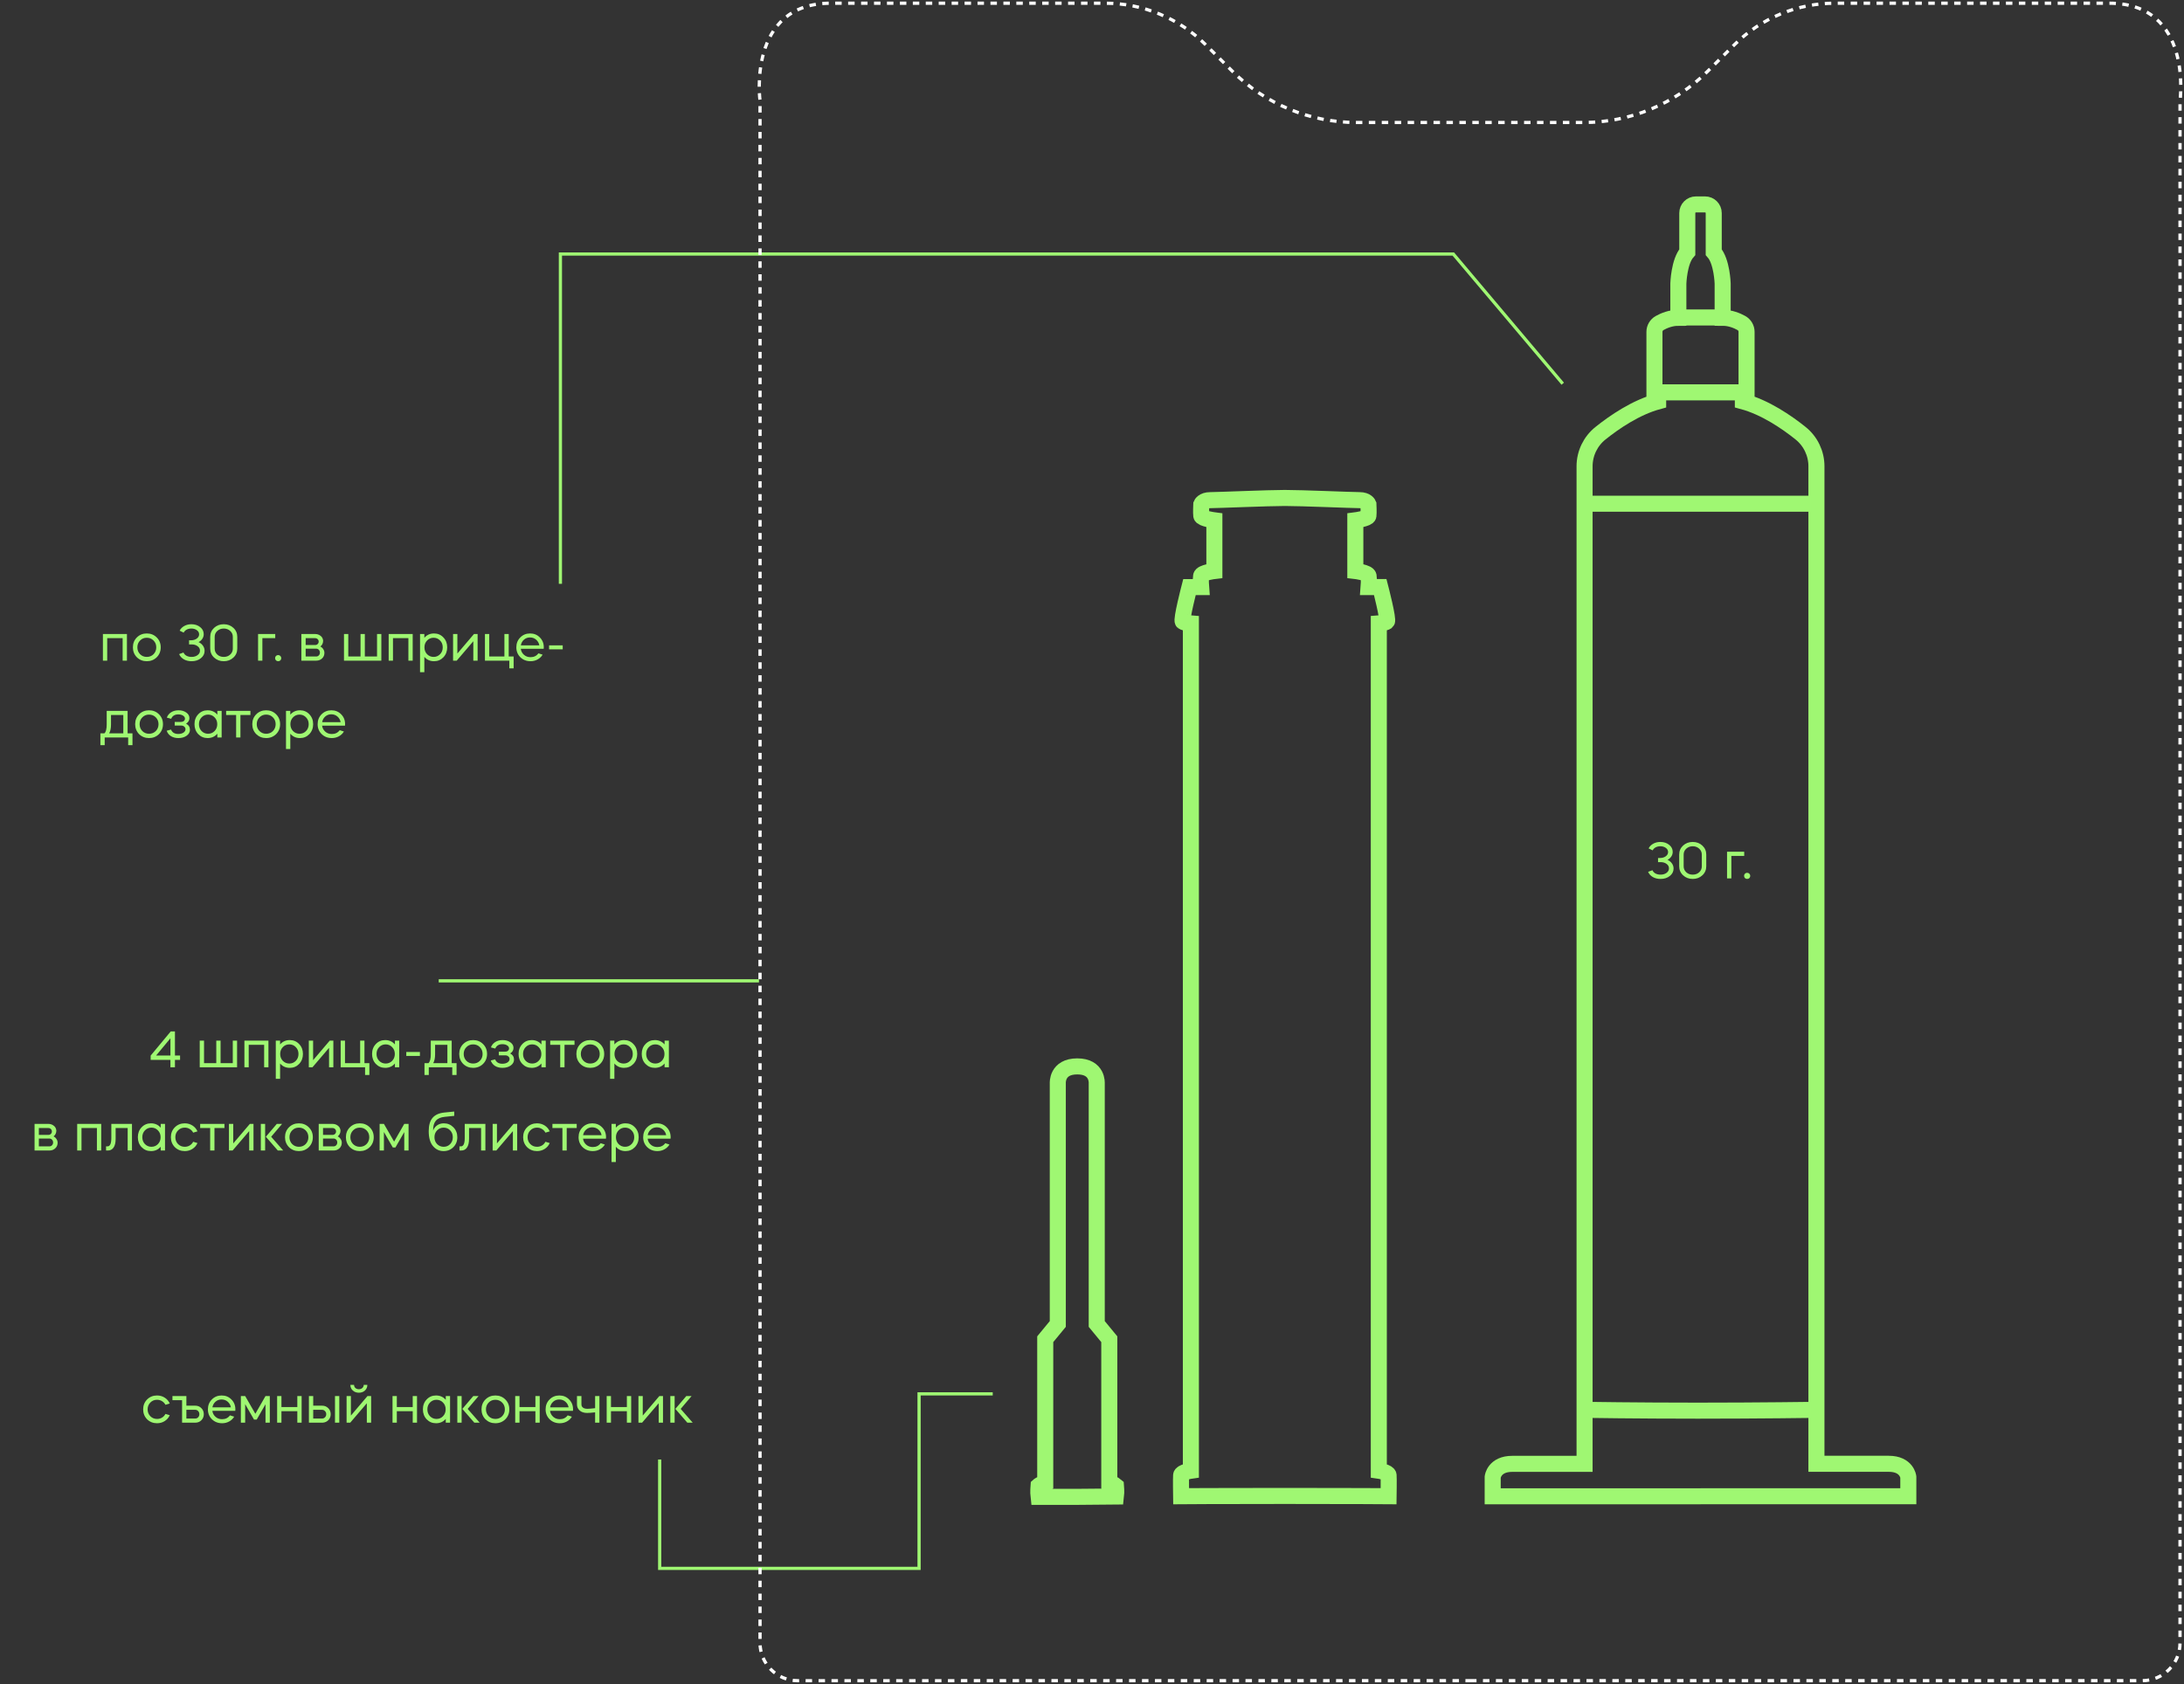 <svg width="682" height="526" viewBox="0 0 682 526" fill="none" xmlns="http://www.w3.org/2000/svg">
<rect x="0" y="0" width="682" height="526" fill="#333333" stroke="none"/>
<path d="M33.48 199.317V206.341H32.136V198.021H39.64V206.341H38.296V199.317H33.48ZM42.733 205.285C41.911 204.443 41.501 203.408 41.501 202.181C41.501 200.944 41.911 199.915 42.733 199.093C43.565 198.261 44.599 197.845 45.837 197.845C47.074 197.845 48.109 198.261 48.941 199.093C49.773 199.915 50.189 200.944 50.189 202.181C50.189 203.419 49.773 204.453 48.941 205.285C48.098 206.107 47.063 206.517 45.837 206.517C44.61 206.517 43.575 206.107 42.733 205.285ZM45.837 205.173C46.679 205.173 47.383 204.891 47.949 204.325C48.514 203.739 48.797 203.024 48.797 202.181C48.797 201.328 48.514 200.619 47.949 200.053C47.383 199.477 46.679 199.189 45.837 199.189C44.994 199.189 44.295 199.477 43.741 200.053C43.175 200.619 42.893 201.328 42.893 202.181C42.893 203.024 43.175 203.739 43.741 204.325C44.306 204.891 45.005 205.173 45.837 205.173ZM62.177 198.117C62.177 197.595 61.948 197.168 61.489 196.837C61.02 196.485 60.444 196.309 59.761 196.309C59.196 196.309 58.7 196.427 58.273 196.661C57.857 196.885 57.553 197.195 57.361 197.589L56.097 196.981C56.407 196.363 56.887 195.872 57.537 195.509C58.199 195.147 58.94 194.965 59.761 194.965C60.849 194.965 61.767 195.264 62.513 195.861C63.249 196.448 63.617 197.184 63.617 198.069C63.617 198.592 63.473 199.072 63.185 199.509C62.897 199.947 62.503 200.293 62.001 200.549C62.588 200.816 63.047 201.189 63.377 201.669C63.719 202.149 63.889 202.683 63.889 203.269C63.889 204.197 63.5 204.971 62.721 205.589C61.943 206.208 60.977 206.517 59.825 206.517C58.908 206.517 58.103 206.32 57.409 205.925C56.716 205.52 56.225 204.976 55.937 204.293L57.297 203.797C57.468 204.213 57.777 204.549 58.225 204.805C58.684 205.051 59.217 205.173 59.825 205.173C60.572 205.173 61.196 204.987 61.697 204.613C62.199 204.24 62.449 203.771 62.449 203.205C62.449 202.651 62.204 202.192 61.713 201.829C61.212 201.456 60.604 201.269 59.889 201.269H59.041V199.973H59.649C60.364 199.973 60.961 199.797 61.441 199.445C61.932 199.093 62.177 198.651 62.177 198.117ZM65.647 202.565V198.917C65.647 197.787 66.047 196.848 66.847 196.101C67.668 195.344 68.677 194.965 69.871 194.965C71.066 194.965 72.069 195.344 72.879 196.101C73.69 196.848 74.095 197.787 74.095 198.917V202.565C74.095 203.696 73.69 204.635 72.879 205.381C72.069 206.139 71.066 206.517 69.871 206.517C68.687 206.517 67.684 206.139 66.863 205.381C66.052 204.635 65.647 203.696 65.647 202.565ZM67.039 198.901V202.581C67.039 203.317 67.311 203.936 67.855 204.437C68.388 204.928 69.061 205.173 69.871 205.173C70.682 205.173 71.354 204.928 71.887 204.437C72.431 203.936 72.703 203.317 72.703 202.581V198.901C72.703 198.165 72.431 197.552 71.887 197.061C71.332 196.56 70.66 196.309 69.871 196.309C69.082 196.309 68.41 196.56 67.855 197.061C67.311 197.552 67.039 198.165 67.039 198.901ZM81.933 199.317V206.341H80.589V198.021H85.949V199.317H81.933ZM87.829 205.557C87.829 205.835 87.738 206.064 87.557 206.245C87.375 206.427 87.146 206.517 86.869 206.517C86.591 206.517 86.362 206.427 86.181 206.245C85.999 206.064 85.909 205.835 85.909 205.557C85.909 205.28 85.999 205.051 86.181 204.869C86.362 204.688 86.591 204.597 86.869 204.597C87.146 204.597 87.375 204.693 87.557 204.885C87.738 205.067 87.829 205.291 87.829 205.557ZM94.105 198.021H98.393C99.001 198.021 99.529 198.181 99.977 198.501C100.435 198.811 100.723 199.221 100.841 199.733C100.883 199.936 100.905 200.048 100.905 200.069C100.905 200.859 100.617 201.477 100.041 201.925C100.425 202.117 100.729 202.395 100.953 202.757C101.187 203.109 101.305 203.493 101.305 203.909C101.305 204.613 101.059 205.195 100.569 205.653C100.078 206.112 99.465 206.341 98.729 206.341H94.105V198.021ZM95.449 202.597V205.045H98.729C99.059 205.045 99.337 204.928 99.561 204.693C99.785 204.459 99.897 204.171 99.897 203.829C99.897 203.477 99.785 203.184 99.561 202.949C99.337 202.715 99.059 202.597 98.729 202.597H95.449ZM98.393 199.317H95.449V201.461H98.393C98.723 201.461 98.99 201.36 99.193 201.157C99.406 200.955 99.513 200.699 99.513 200.389C99.513 200.08 99.406 199.824 99.193 199.621C98.99 199.419 98.723 199.317 98.393 199.317ZM107.417 206.341V198.021H108.761V205.045H112.585V198.021H113.929V205.045H117.737V198.021H119.081V206.341H107.417ZM122.714 199.317V206.341H121.37V198.021H128.874V206.341H127.53V199.317H122.714ZM132.511 209.941H131.167V198.021H132.511V199.205C133.29 198.299 134.298 197.845 135.535 197.845C136.709 197.845 137.685 198.261 138.463 199.093C139.253 199.915 139.647 200.944 139.647 202.181C139.647 203.408 139.253 204.443 138.463 205.285C137.674 206.107 136.698 206.517 135.535 206.517C134.298 206.517 133.29 206.064 132.511 205.157V209.941ZM135.391 199.189C134.591 199.189 133.914 199.477 133.359 200.053C132.815 200.619 132.543 201.328 132.543 202.181C132.543 203.035 132.815 203.749 133.359 204.325C133.925 204.891 134.602 205.173 135.391 205.173C136.202 205.173 136.879 204.891 137.423 204.325C137.978 203.76 138.255 203.045 138.255 202.181C138.255 201.317 137.978 200.608 137.423 200.053C136.879 199.477 136.202 199.189 135.391 199.189ZM147.8 200.277L142.616 206.341H141.48V198.021H142.824V204.117L148.008 198.021H149.144V206.341H147.8V200.277ZM151.433 206.341V198.021H152.777V205.045H157.513V198.021H158.857V205.045H160.393V208.741H159.049V206.341H151.433ZM169.779 202.645H162.627C162.723 203.392 163.054 204.016 163.619 204.517C164.174 205.008 164.857 205.253 165.667 205.253C166.723 205.253 167.545 204.853 168.131 204.053L169.443 204.469C169.059 205.109 168.531 205.611 167.859 205.973C167.198 206.336 166.467 206.517 165.667 206.517C164.409 206.517 163.353 206.107 162.499 205.285C161.657 204.453 161.235 203.419 161.235 202.181C161.235 200.944 161.646 199.915 162.467 199.093C163.289 198.261 164.307 197.845 165.523 197.845C166.75 197.845 167.769 198.261 168.579 199.093C169.401 199.915 169.811 200.944 169.811 202.181C169.811 202.213 169.801 202.368 169.779 202.645ZM162.643 201.557H168.419C168.291 200.843 167.955 200.251 167.411 199.781C166.878 199.323 166.238 199.093 165.491 199.093C164.766 199.093 164.142 199.323 163.619 199.781C163.097 200.24 162.771 200.832 162.643 201.557ZM171.463 202.805V201.557H175.719V202.805H171.463ZM32.696 230.341V232.741H31.352V229.045H32.6C33.08 228.608 33.32 227.68 33.32 226.261V222.021H39.848V229.045H41.368V232.741H40.024V230.341H32.696ZM34.088 229.045H38.504V223.317H34.664V226.293C34.664 227.435 34.472 228.352 34.088 229.045ZM43.436 229.285C42.615 228.443 42.204 227.408 42.204 226.181C42.204 224.944 42.615 223.915 43.436 223.093C44.268 222.261 45.303 221.845 46.54 221.845C47.777 221.845 48.812 222.261 49.644 223.093C50.476 223.915 50.892 224.944 50.892 226.181C50.892 227.419 50.476 228.453 49.644 229.285C48.801 230.107 47.767 230.517 46.54 230.517C45.313 230.517 44.279 230.107 43.436 229.285ZM46.54 229.173C47.383 229.173 48.087 228.891 48.652 228.325C49.217 227.739 49.5 227.024 49.5 226.181C49.5 225.328 49.217 224.619 48.652 224.053C48.087 223.477 47.383 223.189 46.54 223.189C45.697 223.189 44.999 223.477 44.444 224.053C43.879 224.619 43.596 225.328 43.596 226.181C43.596 227.024 43.879 227.739 44.444 228.325C45.009 228.891 45.708 229.173 46.54 229.173ZM52.047 228.229L53.407 227.861C53.78 228.779 54.532 229.237 55.663 229.237C56.313 229.237 56.852 229.099 57.279 228.821C57.705 228.533 57.919 228.181 57.919 227.765C57.919 227.435 57.791 227.163 57.535 226.949C57.289 226.725 56.98 226.613 56.607 226.613H54.559V225.477H56.511C56.873 225.477 57.172 225.381 57.407 225.189C57.641 224.987 57.759 224.741 57.759 224.453C57.759 224.08 57.561 223.765 57.167 223.509C56.772 223.253 56.281 223.125 55.695 223.125C54.575 223.125 53.828 223.584 53.455 224.501L52.095 224.133C52.351 223.419 52.804 222.859 53.455 222.453C54.105 222.048 54.873 221.845 55.759 221.845C56.719 221.845 57.524 222.08 58.175 222.549C58.825 223.008 59.151 223.584 59.151 224.277C59.151 225.003 58.804 225.584 58.111 226.021C58.911 226.448 59.311 227.088 59.311 227.941C59.311 228.677 58.969 229.291 58.287 229.781C57.604 230.272 56.74 230.517 55.695 230.517C54.799 230.517 54.031 230.32 53.391 229.925C52.751 229.52 52.303 228.955 52.047 228.229ZM64.831 221.845C66.079 221.845 67.093 222.299 67.871 223.205V222.021H69.215V230.341H67.871V229.157C67.093 230.064 66.079 230.517 64.831 230.517C63.669 230.517 62.693 230.107 61.903 229.285C61.125 228.464 60.735 227.429 60.735 226.181C60.735 224.933 61.125 223.904 61.903 223.093C62.682 222.261 63.658 221.845 64.831 221.845ZM64.975 223.189C64.175 223.189 63.498 223.477 62.943 224.053C62.399 224.619 62.127 225.328 62.127 226.181C62.127 227.035 62.399 227.749 62.943 228.325C63.509 228.891 64.186 229.173 64.975 229.173C65.786 229.173 66.463 228.891 67.007 228.325C67.562 227.76 67.839 227.045 67.839 226.181C67.839 225.317 67.562 224.608 67.007 224.053C66.463 223.477 65.786 223.189 64.975 223.189ZM73.736 230.341V223.317H70.616V222.021H78.2V223.317H75.08V230.341H73.736ZM80.014 229.285C79.193 228.443 78.782 227.408 78.782 226.181C78.782 224.944 79.193 223.915 80.014 223.093C80.846 222.261 81.881 221.845 83.118 221.845C84.356 221.845 85.39 222.261 86.222 223.093C87.054 223.915 87.47 224.944 87.47 226.181C87.47 227.419 87.054 228.453 86.222 229.285C85.379 230.107 84.345 230.517 83.118 230.517C81.891 230.517 80.857 230.107 80.014 229.285ZM83.118 229.173C83.961 229.173 84.665 228.891 85.23 228.325C85.796 227.739 86.078 227.024 86.078 226.181C86.078 225.328 85.796 224.619 85.23 224.053C84.665 223.477 83.961 223.189 83.118 223.189C82.275 223.189 81.577 223.477 81.022 224.053C80.457 224.619 80.174 225.328 80.174 226.181C80.174 227.024 80.457 227.739 81.022 228.325C81.588 228.891 82.286 229.173 83.118 229.173ZM90.652 233.941H89.308V222.021H90.652V223.205C91.43 222.299 92.439 221.845 93.676 221.845C94.849 221.845 95.825 222.261 96.604 223.093C97.393 223.915 97.788 224.944 97.788 226.181C97.788 227.408 97.393 228.443 96.604 229.285C95.814 230.107 94.838 230.517 93.676 230.517C92.439 230.517 91.43 230.064 90.652 229.157V233.941ZM93.532 223.189C92.732 223.189 92.055 223.477 91.5 224.053C90.956 224.619 90.684 225.328 90.684 226.181C90.684 227.035 90.956 227.749 91.5 228.325C92.065 228.891 92.743 229.173 93.532 229.173C94.343 229.173 95.02 228.891 95.564 228.325C96.118 227.76 96.396 227.045 96.396 226.181C96.396 225.317 96.118 224.608 95.564 224.053C95.02 223.477 94.343 223.189 93.532 223.189ZM107.732 226.645H100.58C100.676 227.392 101.007 228.016 101.572 228.517C102.127 229.008 102.81 229.253 103.62 229.253C104.676 229.253 105.498 228.853 106.084 228.053L107.396 228.469C107.012 229.109 106.484 229.611 105.812 229.973C105.151 230.336 104.42 230.517 103.62 230.517C102.362 230.517 101.306 230.107 100.452 229.285C99.61 228.453 99.188 227.419 99.188 226.181C99.188 224.944 99.599 223.915 100.42 223.093C101.242 222.261 102.26 221.845 103.476 221.845C104.703 221.845 105.722 222.261 106.532 223.093C107.354 223.915 107.764 224.944 107.764 226.181C107.764 226.213 107.754 226.368 107.732 226.645ZM100.596 225.557H106.372C106.244 224.843 105.908 224.251 105.364 223.781C104.831 223.323 104.191 223.093 103.444 223.093C102.719 223.093 102.095 223.323 101.572 223.781C101.05 224.24 100.724 224.832 100.596 225.557Z" fill="#9FF772"/>
<path d="M53.223 333.341V331.037H47.047V329.693L53.319 322.141H54.631V329.677H56.231V331.037H54.631V333.341H53.223ZM53.223 324.285L48.743 329.677H53.223V324.285ZM62.37 333.341V325.021H63.714V332.045H67.538V325.021H68.882V332.045H72.69V325.021H74.034V333.341H62.37ZM77.668 326.317V333.341H76.323V325.021H83.828V333.341H82.484V326.317H77.668ZM87.464 336.941H86.12V325.021H87.464V326.205C88.243 325.299 89.251 324.845 90.488 324.845C91.662 324.845 92.638 325.261 93.416 326.093C94.206 326.915 94.6 327.944 94.6 329.181C94.6 330.408 94.206 331.443 93.416 332.285C92.627 333.107 91.651 333.517 90.488 333.517C89.251 333.517 88.243 333.064 87.464 332.157V336.941ZM90.344 326.189C89.544 326.189 88.867 326.477 88.312 327.053C87.768 327.619 87.496 328.328 87.496 329.181C87.496 330.035 87.768 330.749 88.312 331.325C88.878 331.891 89.555 332.173 90.344 332.173C91.155 332.173 91.832 331.891 92.376 331.325C92.931 330.76 93.208 330.045 93.208 329.181C93.208 328.317 92.931 327.608 92.376 327.053C91.832 326.477 91.155 326.189 90.344 326.189ZM102.753 327.277L97.569 333.341H96.433V325.021H97.777V331.117L102.961 325.021H104.097V333.341H102.753V327.277ZM106.386 333.341V325.021H107.73V332.045H112.466V325.021H113.81V332.045H115.346V335.741H114.002V333.341H106.386ZM120.284 324.845C121.532 324.845 122.546 325.299 123.324 326.205V325.021H124.668V333.341H123.324V332.157C122.546 333.064 121.532 333.517 120.284 333.517C119.122 333.517 118.146 333.107 117.356 332.285C116.578 331.464 116.188 330.429 116.188 329.181C116.188 327.933 116.578 326.904 117.356 326.093C118.135 325.261 119.111 324.845 120.284 324.845ZM120.428 326.189C119.628 326.189 118.951 326.477 118.396 327.053C117.852 327.619 117.58 328.328 117.58 329.181C117.58 330.035 117.852 330.749 118.396 331.325C118.962 331.891 119.639 332.173 120.428 332.173C121.239 332.173 121.916 331.891 122.46 331.325C123.015 330.76 123.292 330.045 123.292 329.181C123.292 328.317 123.015 327.608 122.46 327.053C121.916 326.477 121.239 326.189 120.428 326.189ZM126.869 329.805V328.557H131.125V329.805H126.869ZM133.899 333.341V335.741H132.555V332.045H133.803C134.283 331.608 134.523 330.68 134.523 329.261V325.021H141.051V332.045H142.571V335.741H141.227V333.341H133.899ZM135.291 332.045H139.707V326.317H135.867V329.293C135.867 330.435 135.675 331.352 135.291 332.045ZM144.639 332.285C143.818 331.443 143.407 330.408 143.407 329.181C143.407 327.944 143.818 326.915 144.639 326.093C145.471 325.261 146.506 324.845 147.743 324.845C148.98 324.845 150.015 325.261 150.847 326.093C151.679 326.915 152.095 327.944 152.095 329.181C152.095 330.419 151.679 331.453 150.847 332.285C150.004 333.107 148.97 333.517 147.743 333.517C146.516 333.517 145.482 333.107 144.639 332.285ZM147.743 332.173C148.586 332.173 149.29 331.891 149.855 331.325C150.42 330.739 150.703 330.024 150.703 329.181C150.703 328.328 150.42 327.619 149.855 327.053C149.29 326.477 148.586 326.189 147.743 326.189C146.9 326.189 146.202 326.477 145.647 327.053C145.082 327.619 144.799 328.328 144.799 329.181C144.799 330.024 145.082 330.739 145.647 331.325C146.212 331.891 146.911 332.173 147.743 332.173ZM153.25 331.229L154.61 330.861C154.983 331.779 155.735 332.237 156.866 332.237C157.516 332.237 158.055 332.099 158.482 331.821C158.908 331.533 159.122 331.181 159.122 330.765C159.122 330.435 158.994 330.163 158.738 329.949C158.492 329.725 158.183 329.613 157.81 329.613H155.762V328.477H157.714C158.076 328.477 158.375 328.381 158.61 328.189C158.844 327.987 158.962 327.741 158.962 327.453C158.962 327.08 158.764 326.765 158.37 326.509C157.975 326.253 157.484 326.125 156.898 326.125C155.778 326.125 155.031 326.584 154.658 327.501L153.298 327.133C153.554 326.419 154.007 325.859 154.658 325.453C155.308 325.048 156.076 324.845 156.962 324.845C157.922 324.845 158.727 325.08 159.378 325.549C160.028 326.008 160.354 326.584 160.354 327.277C160.354 328.003 160.007 328.584 159.314 329.021C160.114 329.448 160.514 330.088 160.514 330.941C160.514 331.677 160.172 332.291 159.49 332.781C158.807 333.272 157.943 333.517 156.898 333.517C156.002 333.517 155.234 333.32 154.594 332.925C153.954 332.52 153.506 331.955 153.25 331.229ZM166.034 324.845C167.282 324.845 168.296 325.299 169.074 326.205V325.021H170.418V333.341H169.074V332.157C168.296 333.064 167.282 333.517 166.034 333.517C164.872 333.517 163.896 333.107 163.106 332.285C162.328 331.464 161.938 330.429 161.938 329.181C161.938 327.933 162.328 326.904 163.106 326.093C163.885 325.261 164.861 324.845 166.034 324.845ZM166.178 326.189C165.378 326.189 164.701 326.477 164.146 327.053C163.602 327.619 163.33 328.328 163.33 329.181C163.33 330.035 163.602 330.749 164.146 331.325C164.712 331.891 165.389 332.173 166.178 332.173C166.989 332.173 167.666 331.891 168.21 331.325C168.765 330.76 169.042 330.045 169.042 329.181C169.042 328.317 168.765 327.608 168.21 327.053C167.666 326.477 166.989 326.189 166.178 326.189ZM174.939 333.341V326.317H171.819V325.021H179.403V326.317H176.283V333.341H174.939ZM181.217 332.285C180.396 331.443 179.985 330.408 179.985 329.181C179.985 327.944 180.396 326.915 181.217 326.093C182.049 325.261 183.084 324.845 184.321 324.845C185.559 324.845 186.593 325.261 187.425 326.093C188.257 326.915 188.673 327.944 188.673 329.181C188.673 330.419 188.257 331.453 187.425 332.285C186.583 333.107 185.548 333.517 184.321 333.517C183.095 333.517 182.06 333.107 181.217 332.285ZM184.321 332.173C185.164 332.173 185.868 331.891 186.433 331.325C186.999 330.739 187.281 330.024 187.281 329.181C187.281 328.328 186.999 327.619 186.433 327.053C185.868 326.477 185.164 326.189 184.321 326.189C183.479 326.189 182.78 326.477 182.225 327.053C181.66 327.619 181.377 328.328 181.377 329.181C181.377 330.024 181.66 330.739 182.225 331.325C182.791 331.891 183.489 332.173 184.321 332.173ZM191.855 336.941H190.511V325.021H191.855V326.205C192.634 325.299 193.642 324.845 194.879 324.845C196.052 324.845 197.028 325.261 197.807 326.093C198.596 326.915 198.991 327.944 198.991 329.181C198.991 330.408 198.596 331.443 197.807 332.285C197.018 333.107 196.042 333.517 194.879 333.517C193.642 333.517 192.634 333.064 191.855 332.157V336.941ZM194.735 326.189C193.935 326.189 193.258 326.477 192.703 327.053C192.159 327.619 191.887 328.328 191.887 329.181C191.887 330.035 192.159 330.749 192.703 331.325C193.268 331.891 193.946 332.173 194.735 332.173C195.546 332.173 196.223 331.891 196.767 331.325C197.322 330.76 197.599 330.045 197.599 329.181C197.599 328.317 197.322 327.608 196.767 327.053C196.223 326.477 195.546 326.189 194.735 326.189ZM204.488 324.845C205.736 324.845 206.749 325.299 207.528 326.205V325.021H208.872V333.341H207.528V332.157C206.749 333.064 205.736 333.517 204.488 333.517C203.325 333.517 202.349 333.107 201.56 332.285C200.781 331.464 200.392 330.429 200.392 329.181C200.392 327.933 200.781 326.904 201.56 326.093C202.338 325.261 203.314 324.845 204.488 324.845ZM204.632 326.189C203.832 326.189 203.154 326.477 202.6 327.053C202.056 327.619 201.784 328.328 201.784 329.181C201.784 330.035 202.056 330.749 202.6 331.325C203.165 331.891 203.842 332.173 204.632 332.173C205.442 332.173 206.12 331.891 206.664 331.325C207.218 330.76 207.496 330.045 207.496 329.181C207.496 328.317 207.218 327.608 206.664 327.053C206.12 326.477 205.442 326.189 204.632 326.189ZM10.792 351.021H15.08C15.688 351.021 16.216 351.181 16.664 351.501C17.123 351.811 17.411 352.221 17.528 352.733C17.571 352.936 17.592 353.048 17.592 353.069C17.592 353.859 17.304 354.477 16.728 354.925C17.112 355.117 17.416 355.395 17.64 355.757C17.875 356.109 17.992 356.493 17.992 356.909C17.992 357.613 17.747 358.195 17.256 358.653C16.766 359.112 16.152 359.341 15.416 359.341H10.792V351.021ZM12.136 355.597V358.045H15.416C15.747 358.045 16.024 357.928 16.248 357.693C16.472 357.459 16.584 357.171 16.584 356.829C16.584 356.477 16.472 356.184 16.248 355.949C16.024 355.715 15.747 355.597 15.416 355.597H12.136ZM15.08 352.317H12.136V354.461H15.08C15.411 354.461 15.678 354.36 15.88 354.157C16.094 353.955 16.2 353.699 16.2 353.389C16.2 353.08 16.094 352.824 15.88 352.621C15.678 352.419 15.411 352.317 15.08 352.317ZM25.449 352.317V359.341H24.105V351.021H31.609V359.341H30.265V352.317H25.449ZM33.662 359.341H33.118V358.045H33.566C34.366 358.045 34.766 357.171 34.766 355.421V351.021H41.214V359.341H39.87V352.317H36.11V355.677C36.11 356.893 35.891 357.811 35.454 358.429C35.027 359.037 34.43 359.341 33.662 359.341ZM47.144 350.845C48.392 350.845 49.405 351.299 50.184 352.205V351.021H51.528V359.341H50.184V358.157C49.405 359.064 48.392 359.517 47.144 359.517C45.981 359.517 45.005 359.107 44.216 358.285C43.437 357.464 43.048 356.429 43.048 355.181C43.048 353.933 43.437 352.904 44.216 352.093C44.994 351.261 45.97 350.845 47.144 350.845ZM47.288 352.189C46.488 352.189 45.81 352.477 45.256 353.053C44.712 353.619 44.44 354.328 44.44 355.181C44.44 356.035 44.712 356.749 45.256 357.325C45.821 357.891 46.498 358.173 47.288 358.173C48.098 358.173 48.776 357.891 49.32 357.325C49.874 356.76 50.152 356.045 50.152 355.181C50.152 354.317 49.874 353.608 49.32 353.053C48.776 352.477 48.098 352.189 47.288 352.189ZM61.664 353.357L60.32 353.757C60.075 353.277 59.718 352.899 59.248 352.621C58.79 352.333 58.272 352.189 57.696 352.189C56.854 352.189 56.155 352.477 55.6 353.053C55.035 353.619 54.752 354.328 54.752 355.181C54.752 356.024 55.035 356.739 55.6 357.325C56.166 357.891 56.864 358.173 57.696 358.173C58.272 358.173 58.79 358.035 59.248 357.757C59.718 357.469 60.075 357.085 60.32 356.605L61.664 357.005C61.323 357.784 60.795 358.397 60.08 358.845C59.376 359.293 58.582 359.517 57.696 359.517C56.47 359.517 55.435 359.107 54.592 358.285C53.771 357.443 53.36 356.408 53.36 355.181C53.36 353.944 53.771 352.915 54.592 352.093C55.424 351.261 56.459 350.845 57.696 350.845C58.582 350.845 59.376 351.069 60.08 351.517C60.795 351.965 61.323 352.579 61.664 353.357ZM65.626 359.341V352.317H62.506V351.021H70.09V352.317H66.97V359.341H65.626ZM77.815 353.277L72.631 359.341H71.495V351.021H72.839V357.117L78.023 351.021H79.159V359.341H77.815V353.277ZM88.441 359.341H86.76L83.016 355.037L86.441 351.021H88.088L84.68 355.037L88.441 359.341ZM82.793 351.021V359.341H81.448V351.021H82.793ZM90.233 358.285C89.412 357.443 89.001 356.408 89.001 355.181C89.001 353.944 89.412 352.915 90.233 352.093C91.065 351.261 92.1 350.845 93.337 350.845C94.574 350.845 95.609 351.261 96.441 352.093C97.273 352.915 97.689 353.944 97.689 355.181C97.689 356.419 97.273 357.453 96.441 358.285C95.598 359.107 94.564 359.517 93.337 359.517C92.11 359.517 91.076 359.107 90.233 358.285ZM93.337 358.173C94.18 358.173 94.883 357.891 95.449 357.325C96.014 356.739 96.297 356.024 96.297 355.181C96.297 354.328 96.014 353.619 95.449 353.053C94.883 352.477 94.18 352.189 93.337 352.189C92.494 352.189 91.796 352.477 91.241 353.053C90.675 353.619 90.393 354.328 90.393 355.181C90.393 356.024 90.675 356.739 91.241 357.325C91.806 357.891 92.505 358.173 93.337 358.173ZM99.527 351.021H103.815C104.423 351.021 104.951 351.181 105.399 351.501C105.857 351.811 106.145 352.221 106.263 352.733C106.305 352.936 106.327 353.048 106.327 353.069C106.327 353.859 106.039 354.477 105.463 354.925C105.847 355.117 106.151 355.395 106.375 355.757C106.609 356.109 106.727 356.493 106.727 356.909C106.727 357.613 106.481 358.195 105.991 358.653C105.5 359.112 104.887 359.341 104.151 359.341H99.527V351.021ZM100.871 355.597V358.045H104.151C104.481 358.045 104.759 357.928 104.983 357.693C105.207 357.459 105.319 357.171 105.319 356.829C105.319 356.477 105.207 356.184 104.983 355.949C104.759 355.715 104.481 355.597 104.151 355.597H100.871ZM103.815 352.317H100.871V354.461H103.815C104.145 354.461 104.412 354.36 104.615 354.157C104.828 353.955 104.935 353.699 104.935 353.389C104.935 353.08 104.828 352.824 104.615 352.621C104.412 352.419 104.145 352.317 103.815 352.317ZM109.249 358.285C108.427 357.443 108.017 356.408 108.017 355.181C108.017 353.944 108.427 352.915 109.249 352.093C110.081 351.261 111.115 350.845 112.353 350.845C113.59 350.845 114.625 351.261 115.457 352.093C116.289 352.915 116.705 353.944 116.705 355.181C116.705 356.419 116.289 357.453 115.457 358.285C114.614 359.107 113.579 359.517 112.353 359.517C111.126 359.517 110.091 359.107 109.249 358.285ZM112.353 358.173C113.195 358.173 113.899 357.891 114.465 357.325C115.03 356.739 115.312 356.024 115.312 355.181C115.312 354.328 115.03 353.619 114.465 353.053C113.899 352.477 113.195 352.189 112.353 352.189C111.51 352.189 110.811 352.477 110.257 353.053C109.691 353.619 109.409 354.328 109.409 355.181C109.409 356.024 109.691 356.739 110.257 357.325C110.822 357.891 111.521 358.173 112.353 358.173ZM119.886 353.549V359.341H118.542V351.021H119.886L123.07 356.557L126.238 351.021H127.582V359.341H126.238V353.581L123.486 358.381H122.654L119.886 353.549ZM133.877 353.293C133.877 351.459 134.277 350.072 135.077 349.133C135.888 348.184 137.13 347.629 138.805 347.469C140.565 347.288 141.578 347.187 141.845 347.165V348.509C140.341 348.659 139.36 348.76 138.901 348.813C137.6 348.941 136.656 349.363 136.069 350.077C135.493 350.781 135.221 351.8 135.253 353.133C135.488 352.44 135.904 351.885 136.501 351.469C137.098 351.053 137.797 350.845 138.597 350.845C139.781 350.845 140.778 351.261 141.589 352.093C142.4 352.915 142.805 353.949 142.805 355.197C142.805 356.435 142.394 357.464 141.573 358.285C140.752 359.107 139.733 359.517 138.517 359.517C137.194 359.517 136.09 358.995 135.205 357.949C134.32 356.904 133.877 355.352 133.877 353.293ZM136.485 357.325C137.05 357.891 137.738 358.173 138.549 358.173C139.36 358.173 140.037 357.891 140.581 357.325C141.125 356.749 141.397 356.035 141.397 355.181C141.397 354.328 141.125 353.619 140.581 353.053C140.037 352.477 139.36 352.189 138.549 352.189C137.728 352.189 137.04 352.477 136.485 353.053C135.941 353.619 135.669 354.328 135.669 355.181C135.669 356.035 135.941 356.749 136.485 357.325ZM144.021 359.341H143.477V358.045H143.925C144.725 358.045 145.125 357.171 145.125 355.421V351.021H151.573V359.341H150.229V352.317H146.469V355.677C146.469 356.893 146.25 357.811 145.813 358.429C145.386 359.037 144.789 359.341 144.021 359.341ZM160.159 353.277L154.975 359.341H153.839V351.021H155.183V357.117L160.367 351.021H161.503V359.341H160.159V353.277ZM171.664 353.357L170.32 353.757C170.075 353.277 169.718 352.899 169.248 352.621C168.79 352.333 168.272 352.189 167.696 352.189C166.854 352.189 166.155 352.477 165.6 353.053C165.035 353.619 164.752 354.328 164.752 355.181C164.752 356.024 165.035 356.739 165.6 357.325C166.166 357.891 166.864 358.173 167.696 358.173C168.272 358.173 168.79 358.035 169.248 357.757C169.718 357.469 170.075 357.085 170.32 356.605L171.664 357.005C171.323 357.784 170.795 358.397 170.08 358.845C169.376 359.293 168.582 359.517 167.696 359.517C166.47 359.517 165.435 359.107 164.592 358.285C163.771 357.443 163.36 356.408 163.36 355.181C163.36 353.944 163.771 352.915 164.592 352.093C165.424 351.261 166.459 350.845 167.696 350.845C168.582 350.845 169.376 351.069 170.08 351.517C170.795 351.965 171.323 352.579 171.664 353.357ZM175.626 359.341V352.317H172.506V351.021H180.09V352.317H176.97V359.341H175.626ZM189.217 355.645H182.065C182.161 356.392 182.491 357.016 183.057 357.517C183.611 358.008 184.294 358.253 185.105 358.253C186.161 358.253 186.982 357.853 187.569 357.053L188.881 357.469C188.497 358.109 187.969 358.611 187.297 358.973C186.635 359.336 185.905 359.517 185.105 359.517C183.846 359.517 182.79 359.107 181.937 358.285C181.094 357.453 180.673 356.419 180.673 355.181C180.673 353.944 181.083 352.915 181.905 352.093C182.726 351.261 183.745 350.845 184.961 350.845C186.187 350.845 187.206 351.261 188.017 352.093C188.838 352.915 189.249 353.944 189.249 355.181C189.249 355.213 189.238 355.368 189.217 355.645ZM182.081 354.557H187.857C187.729 353.843 187.393 353.251 186.849 352.781C186.315 352.323 185.675 352.093 184.929 352.093C184.203 352.093 183.579 352.323 183.057 352.781C182.534 353.24 182.209 353.832 182.081 354.557ZM192.308 362.941H190.964V351.021H192.308V352.205C193.087 351.299 194.095 350.845 195.332 350.845C196.505 350.845 197.481 351.261 198.26 352.093C199.049 352.915 199.444 353.944 199.444 355.181C199.444 356.408 199.049 357.443 198.26 358.285C197.471 359.107 196.495 359.517 195.332 359.517C194.095 359.517 193.087 359.064 192.308 358.157V362.941ZM195.188 352.189C194.388 352.189 193.711 352.477 193.156 353.053C192.612 353.619 192.34 354.328 192.34 355.181C192.34 356.035 192.612 356.749 193.156 357.325C193.721 357.891 194.399 358.173 195.188 358.173C195.999 358.173 196.676 357.891 197.22 357.325C197.775 356.76 198.052 356.045 198.052 355.181C198.052 354.317 197.775 353.608 197.22 353.053C196.676 352.477 195.999 352.189 195.188 352.189ZM209.389 355.645H202.237C202.333 356.392 202.663 357.016 203.229 357.517C203.783 358.008 204.466 358.253 205.277 358.253C206.333 358.253 207.154 357.853 207.741 357.053L209.053 357.469C208.669 358.109 208.141 358.611 207.469 358.973C206.807 359.336 206.077 359.517 205.277 359.517C204.018 359.517 202.962 359.107 202.109 358.285C201.266 357.453 200.845 356.419 200.845 355.181C200.845 353.944 201.255 352.915 202.077 352.093C202.898 351.261 203.917 350.845 205.133 350.845C206.359 350.845 207.378 351.261 208.189 352.093C209.01 352.915 209.421 353.944 209.421 355.181C209.421 355.213 209.41 355.368 209.389 355.645ZM202.253 354.557H208.029C207.901 353.843 207.565 353.251 207.021 352.781C206.487 352.323 205.847 352.093 205.101 352.093C204.375 352.093 203.751 352.323 203.229 352.781C202.706 353.24 202.381 353.832 202.253 354.557Z" fill="#9FF772"/>
<path d="M53.008 438.357L51.664 438.757C51.419 438.277 51.061 437.899 50.592 437.621C50.133 437.333 49.616 437.189 49.04 437.189C48.197 437.189 47.499 437.477 46.944 438.053C46.379 438.619 46.096 439.328 46.096 440.181C46.096 441.024 46.379 441.739 46.944 442.325C47.509 442.891 48.208 443.173 49.04 443.173C49.616 443.173 50.133 443.035 50.592 442.757C51.061 442.469 51.419 442.085 51.664 441.605L53.008 442.005C52.667 442.784 52.139 443.397 51.424 443.845C50.72 444.293 49.925 444.517 49.04 444.517C47.813 444.517 46.779 444.107 45.936 443.285C45.115 442.443 44.704 441.408 44.704 440.181C44.704 438.944 45.115 437.915 45.936 437.093C46.768 436.261 47.803 435.845 49.04 435.845C49.925 435.845 50.72 436.069 51.424 436.517C52.139 436.965 52.667 437.579 53.008 438.357ZM56.858 444.341V437.317H53.85V436.021H58.202V439.029H60.97C61.738 439.029 62.373 439.285 62.874 439.797C63.386 440.299 63.642 440.928 63.642 441.685C63.642 442.443 63.386 443.077 62.874 443.589C62.373 444.091 61.738 444.341 60.97 444.341H56.858ZM60.97 440.325H58.202V443.045H60.97C61.333 443.045 61.637 442.917 61.882 442.661C62.127 442.395 62.25 442.069 62.25 441.685C62.25 441.301 62.127 440.981 61.882 440.725C61.637 440.459 61.333 440.325 60.97 440.325ZM73.467 440.645H66.315C66.411 441.392 66.741 442.016 67.307 442.517C67.861 443.008 68.544 443.253 69.355 443.253C70.411 443.253 71.232 442.853 71.819 442.053L73.131 442.469C72.747 443.109 72.219 443.611 71.547 443.973C70.885 444.336 70.155 444.517 69.355 444.517C68.096 444.517 67.04 444.107 66.187 443.285C65.344 442.453 64.923 441.419 64.923 440.181C64.923 438.944 65.333 437.915 66.155 437.093C66.976 436.261 67.995 435.845 69.211 435.845C70.437 435.845 71.456 436.261 72.267 437.093C73.088 437.915 73.499 438.944 73.499 440.181C73.499 440.213 73.488 440.368 73.467 440.645ZM66.331 439.557H72.107C71.979 438.843 71.643 438.251 71.099 437.781C70.565 437.323 69.925 437.093 69.179 437.093C68.453 437.093 67.829 437.323 67.307 437.781C66.784 438.24 66.459 438.832 66.331 439.557ZM76.558 438.549V444.341H75.214V436.021H76.558L79.742 441.557L82.91 436.021H84.254V444.341H82.91V438.581L80.158 443.381H79.326L76.558 438.549ZM87.886 440.757V444.341H86.542V436.021H87.886V439.461H92.846V436.021H94.19V444.341H92.846V440.757H87.886ZM100.576 444.341H96.464V436.021H97.808V439.029H100.576C101.344 439.029 101.984 439.285 102.496 439.797C103.008 440.299 103.264 440.928 103.264 441.685C103.264 442.411 103.035 443.019 102.576 443.509C102.117 444 101.52 444.277 100.784 444.341H100.576ZM105.952 444.341H104.608V436.021H105.952V444.341ZM100.576 440.325H97.808V443.045H100.576C100.939 443.045 101.243 442.917 101.488 442.661C101.744 442.395 101.872 442.069 101.872 441.685C101.872 441.301 101.744 440.981 101.488 440.725C101.243 440.459 100.939 440.325 100.576 440.325ZM114.55 438.277L109.366 444.341H108.23V436.021H109.574V442.117L114.758 436.021H115.894V444.341H114.55V438.277ZM109.414 432.533H110.566C110.566 432.928 110.704 433.253 110.982 433.509C111.27 433.765 111.632 433.893 112.07 433.893C112.507 433.893 112.864 433.765 113.142 433.509C113.43 433.253 113.574 432.928 113.574 432.533H114.71C114.71 433.237 114.459 433.824 113.958 434.293C113.467 434.752 112.838 434.981 112.07 434.981C111.302 434.981 110.667 434.752 110.166 434.293C109.664 433.824 109.414 433.237 109.414 432.533ZM123.918 440.757V444.341H122.574V436.021H123.918V439.461H128.878V436.021H130.222V444.341H128.878V440.757H123.918ZM136.159 435.845C137.407 435.845 138.421 436.299 139.199 437.205V436.021H140.543V444.341H139.199V443.157C138.421 444.064 137.407 444.517 136.159 444.517C134.997 444.517 134.021 444.107 133.231 443.285C132.453 442.464 132.063 441.429 132.063 440.181C132.063 438.933 132.453 437.904 133.231 437.093C134.01 436.261 134.986 435.845 136.159 435.845ZM136.303 437.189C135.503 437.189 134.826 437.477 134.271 438.053C133.727 438.619 133.455 439.328 133.455 440.181C133.455 441.035 133.727 441.749 134.271 442.325C134.837 442.891 135.514 443.173 136.303 443.173C137.114 443.173 137.791 442.891 138.335 442.325C138.89 441.76 139.167 441.045 139.167 440.181C139.167 439.317 138.89 438.608 138.335 438.053C137.791 437.477 137.114 437.189 136.303 437.189ZM149.8 444.341H148.12L144.376 440.037L147.8 436.021H149.448L146.04 440.037L149.8 444.341ZM144.152 436.021V444.341H142.808V436.021H144.152ZM151.592 443.285C150.771 442.443 150.36 441.408 150.36 440.181C150.36 438.944 150.771 437.915 151.592 437.093C152.424 436.261 153.459 435.845 154.696 435.845C155.934 435.845 156.968 436.261 157.8 437.093C158.632 437.915 159.048 438.944 159.048 440.181C159.048 441.419 158.632 442.453 157.8 443.285C156.958 444.107 155.923 444.517 154.696 444.517C153.47 444.517 152.435 444.107 151.592 443.285ZM154.696 443.173C155.539 443.173 156.243 442.891 156.808 442.325C157.374 441.739 157.656 441.024 157.656 440.181C157.656 439.328 157.374 438.619 156.808 438.053C156.243 437.477 155.539 437.189 154.696 437.189C153.854 437.189 153.155 437.477 152.6 438.053C152.035 438.619 151.752 439.328 151.752 440.181C151.752 441.024 152.035 441.739 152.6 442.325C153.166 442.891 153.864 443.173 154.696 443.173ZM162.23 440.757V444.341H160.886V436.021H162.23V439.461H167.19V436.021H168.534V444.341H167.19V440.757H162.23ZM178.92 440.645H171.768C171.864 441.392 172.195 442.016 172.76 442.517C173.315 443.008 173.997 443.253 174.808 443.253C175.864 443.253 176.685 442.853 177.272 442.053L178.584 442.469C178.2 443.109 177.672 443.611 177 443.973C176.339 444.336 175.608 444.517 174.808 444.517C173.549 444.517 172.493 444.107 171.64 443.285C170.797 442.453 170.376 441.419 170.376 440.181C170.376 438.944 170.787 437.915 171.608 437.093C172.429 436.261 173.448 435.845 174.664 435.845C175.891 435.845 176.909 436.261 177.72 437.093C178.541 437.915 178.952 438.944 178.952 440.181C178.952 440.213 178.941 440.368 178.92 440.645ZM171.784 439.557H177.56C177.432 438.843 177.096 438.251 176.552 437.781C176.019 437.323 175.379 437.093 174.632 437.093C173.907 437.093 173.283 437.323 172.76 437.781C172.237 438.24 171.912 438.832 171.784 439.557ZM180.174 438.645V436.021H181.566V438.645C181.566 439.061 181.726 439.392 182.046 439.637C182.366 439.883 182.83 440.005 183.438 440.005C183.907 440.005 184.707 439.941 185.838 439.813V436.021H187.182V444.341H185.838V441.109C184.707 441.237 183.875 441.301 183.342 441.301C182.382 441.301 181.608 441.051 181.022 440.549C180.456 440.048 180.174 439.413 180.174 438.645ZM190.793 440.757V444.341H189.449V436.021H190.793V439.461H195.753V436.021H197.097V444.341H195.753V440.757H190.793ZM205.69 438.277L200.506 444.341H199.37V436.021H200.714V442.117L205.898 436.021H207.034V444.341H205.69V438.277ZM216.316 444.341H214.636L210.892 440.037L214.316 436.021H215.964L212.556 440.037L216.316 444.341ZM210.668 436.021V444.341H209.324V436.021H210.668Z" fill="#9FF772"/>
<g clip-path="url(#clip0_53_793)">
<path d="M531.025 467.317H595.913V461.292C595.913 461.292 595.468 457.182 589.804 457.182C584.14 457.182 567.222 457.182 567.222 457.182V145.643C567.222 141.616 565.401 137.813 562.255 135.296C557.917 131.821 551.228 127.238 544.245 125.344V122.537H545.403V103.653C545.403 102.49 544.769 101.426 543.755 100.869C542.396 100.117 540.308 99.249 537.936 99.249V88.579C537.936 88.579 537.746 81.684 535.146 78.744V66.548C535.146 65.056 533.937 63.847 532.445 63.847H531.019H529.593C528.101 63.847 526.892 65.056 526.892 66.548V78.744C524.297 81.679 524.102 88.579 524.102 88.579V99.254C521.73 99.254 519.642 100.123 518.283 100.875C517.264 101.437 516.635 102.501 516.635 103.659V122.549H517.793V125.355C510.81 127.249 504.127 131.832 499.783 135.307C496.642 137.818 494.816 141.628 494.816 145.654V457.199C494.816 457.199 477.898 457.199 472.234 457.199C466.571 457.199 466.125 461.308 466.125 461.308V467.334H531.025" stroke="#9FF772" stroke-width="5.012" stroke-miterlimit="10"/>
<path d="M524.107 99.154H537.94" stroke="#9FF772" stroke-width="5.012" stroke-miterlimit="10"/>
<path d="M517.798 122.543H544.25" stroke="#9FF772" stroke-width="5.012" stroke-miterlimit="10"/>
<path d="M567.228 157.321C567.228 157.321 546.01 157.321 531.025 157.321C516.044 157.321 494.821 157.321 494.821 157.321" stroke="#9FF772" stroke-width="5.012" stroke-miterlimit="10"/>
<path d="M567.228 440.331C567.228 440.331 549.157 440.587 530.172 440.587C511.188 440.587 494.821 440.331 494.821 440.331" stroke="#9FF772" stroke-width="5.012" stroke-miterlimit="10"/>
<path d="M401.221 155.527C406.501 155.527 422.288 156.207 424.549 156.207C426.805 156.207 427.317 157.482 427.317 157.482C427.317 157.482 427.445 160.205 427.317 161.102C427.189 161.998 423.229 162.505 423.229 162.505V178.337C423.229 178.337 427.183 178.794 427.373 179.88C427.562 180.966 427.373 183.361 427.373 183.361H431.009C431.009 183.361 433.693 193.702 433.086 194.153C432.479 194.604 430.564 194.727 430.564 194.727V459.348C430.564 459.348 433.532 459.771 433.615 460.751C433.699 461.731 433.615 467.306 433.615 467.306C433.615 467.306 423.057 467.222 401.221 467.222C379.386 467.222 368.827 467.306 368.827 467.306C368.827 467.306 368.744 461.731 368.827 460.751C368.911 459.771 371.879 459.348 371.879 459.348V194.732C371.879 194.732 369.963 194.604 369.356 194.159C368.749 193.713 371.433 183.366 371.433 183.366H375.07C375.07 183.366 374.881 180.972 375.07 179.886C375.259 178.8 379.213 178.343 379.213 178.343V162.511C379.213 162.511 375.254 161.998 375.126 161.107C374.997 160.216 375.126 157.488 375.126 157.488C375.126 157.488 375.638 156.212 377.893 156.212C380.149 156.212 395.942 155.527 401.221 155.527Z" stroke="#9FF772" stroke-width="5.012" stroke-miterlimit="10"/>
<path d="M336.399 467.506L348.489 467.4C348.662 465.997 348.489 464.037 348.489 464.037C348.489 464.037 347.977 463.569 346.401 463.057V418.277L342.48 413.51V338.342C342.48 338.342 342.87 333.062 336.399 333.062C329.928 333.062 330.318 338.342 330.318 338.342V413.51L326.397 418.277V463.057C324.821 463.569 324.309 464.037 324.309 464.037C324.309 464.037 324.137 466.103 324.309 467.506C324.315 467.506 334.032 467.506 336.399 467.506Z" stroke="#9FF772" stroke-width="5.012" stroke-miterlimit="10"/>
<path d="M520.896 266.117C520.896 265.595 520.667 265.168 520.208 264.837C519.739 264.485 519.163 264.309 518.48 264.309C517.915 264.309 517.419 264.427 516.992 264.661C516.576 264.885 516.272 265.195 516.08 265.589L514.816 264.981C515.125 264.363 515.605 263.872 516.256 263.509C516.917 263.147 517.659 262.965 518.48 262.965C519.568 262.965 520.485 263.264 521.232 263.861C521.968 264.448 522.336 265.184 522.336 266.069C522.336 266.592 522.192 267.072 521.904 267.509C521.616 267.947 521.221 268.293 520.72 268.549C521.307 268.816 521.765 269.189 522.096 269.669C522.437 270.149 522.608 270.683 522.608 271.269C522.608 272.197 522.219 272.971 521.44 273.589C520.661 274.208 519.696 274.517 518.544 274.517C517.627 274.517 516.821 274.32 516.128 273.925C515.435 273.52 514.944 272.976 514.656 272.293L516.016 271.797C516.187 272.213 516.496 272.549 516.944 272.805C517.403 273.051 517.936 273.173 518.544 273.173C519.291 273.173 519.915 272.987 520.416 272.613C520.917 272.24 521.168 271.771 521.168 271.205C521.168 270.651 520.923 270.192 520.432 269.829C519.931 269.456 519.323 269.269 518.608 269.269H517.76V267.973H518.368C519.083 267.973 519.68 267.797 520.16 267.445C520.651 267.093 520.896 266.651 520.896 266.117ZM524.366 270.565V266.917C524.366 265.787 524.766 264.848 525.566 264.101C526.387 263.344 527.395 262.965 528.59 262.965C529.785 262.965 530.787 263.344 531.598 264.101C532.409 264.848 532.814 265.787 532.814 266.917V270.565C532.814 271.696 532.409 272.635 531.598 273.381C530.787 274.139 529.785 274.517 528.59 274.517C527.406 274.517 526.403 274.139 525.582 273.381C524.771 272.635 524.366 271.696 524.366 270.565ZM525.758 266.901V270.581C525.758 271.317 526.03 271.936 526.574 272.437C527.107 272.928 527.779 273.173 528.59 273.173C529.401 273.173 530.073 272.928 530.606 272.437C531.15 271.936 531.422 271.317 531.422 270.581V266.901C531.422 266.165 531.15 265.552 530.606 265.061C530.051 264.56 529.379 264.309 528.59 264.309C527.801 264.309 527.129 264.56 526.574 265.061C526.03 265.552 525.758 266.165 525.758 266.901ZM540.652 267.317V274.341H539.308V266.021H544.668V267.317H540.652ZM546.547 273.557C546.547 273.835 546.457 274.064 546.275 274.245C546.094 274.427 545.865 274.517 545.587 274.517C545.31 274.517 545.081 274.427 544.899 274.245C544.718 274.064 544.627 273.835 544.627 273.557C544.627 273.28 544.718 273.051 544.899 272.869C545.081 272.688 545.31 272.597 545.587 272.597C545.865 272.597 546.094 272.693 546.275 272.885C546.457 273.067 546.547 273.291 546.547 273.557Z" fill="#9FF772"/>
</g>
<path d="M488 119.841L453.832 79.341H175V182.341" stroke="#9FF772"/>
<path d="M310 435.341H287V489.841H206V455.841" stroke="#9FF772"/>
<path d="M459.048 524.922H668.971C675.481 524.922 680.759 519.644 680.759 513.134V115.892V31.484C680.759 31.484 684.929 1 658.615 1H573.019C561.26 1 549.983 5.647 541.638 13.936L533.213 22.304C522.925 32.524 509.012 38.256 494.514 38.256H459.053H423.593C409.095 38.256 395.182 32.524 384.894 22.304L376.463 13.936C368.118 5.647 356.836 1 345.076 1H259.486C233.172 1 237.336 31.484 237.336 31.484V115.898V513.14C237.336 519.65 242.614 524.928 249.124 524.928C249.13 524.922 459.048 524.922 459.048 524.922Z" stroke="white" stroke-width="1.011" stroke-miterlimit="10" stroke-dasharray="2.02 2.02"/>
<path d="M237 306.341H137" stroke="#9FF772"/>
<defs>
<clipPath id="clip0_53_793">
<rect width="333.837" height="417.558" fill="white" transform="translate(274 61.341)"/>
</clipPath>
</defs>
</svg>
